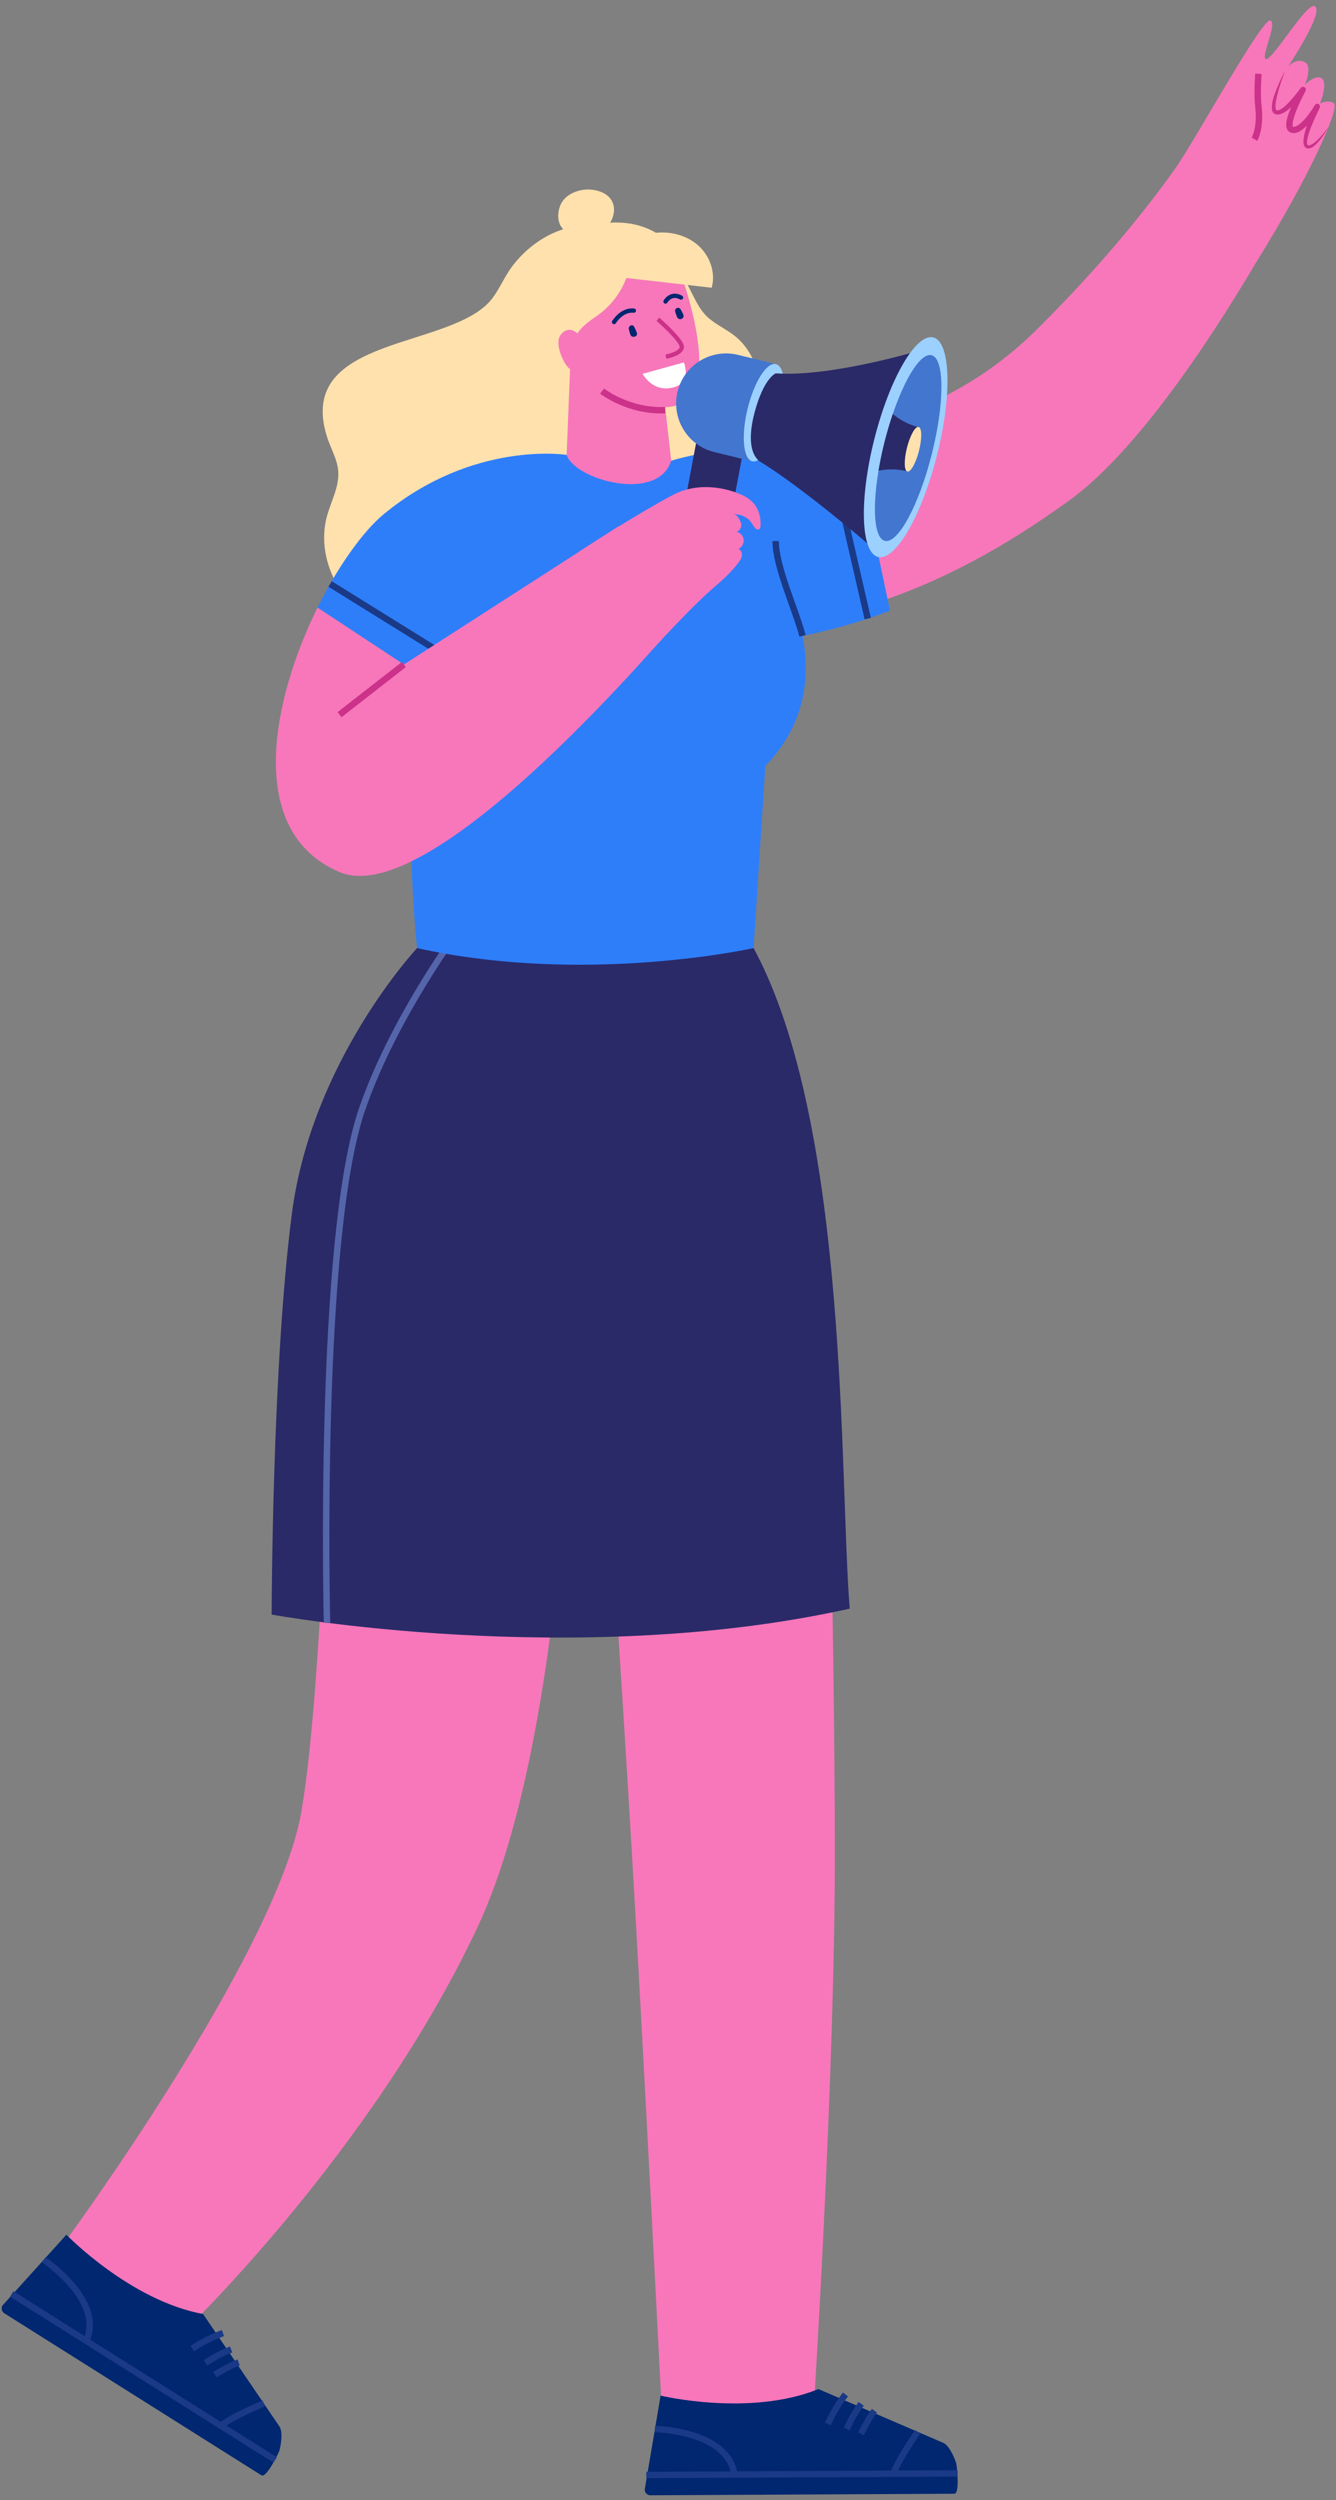 <svg width="208" height="389" viewBox="0 0 208 389" fill="none" xmlns="http://www.w3.org/2000/svg">
<rect x="0" y="0" width="208" height="389" fill="#808080" stroke="none"/>
<path d="M51.772 203.781C51.772 203.781 50.449 262.036 46.892 282.017C42.905 304.408 9.55 349.587 9.55 349.587L17.265 357.228L28.709 362.677C28.709 362.677 57.871 334.804 74.31 299.915C88.564 269.664 89.194 206.853 89.194 206.853" fill="#F777BA"/>
<path d="M43.484 381.345C43.85 379.964 43.998 378.246 43.507 377.522L31.614 360.024C20.247 357.93 10.336 347.684 10.336 347.684L0.39 358.694C0.132 359.104 0.255 359.646 0.666 359.904L40.696 385.116C41.502 385.624 43.474 381.389 43.484 381.345Z" fill="#00276F"/>
<path d="M34.711 362.99C33.03 363.602 31.422 364.412 29.928 365.399" stroke="#1A3987" stroke-miterlimit="10" stroke-linejoin="round"/>
<path d="M35.988 365.538C34.198 366.248 33.334 366.768 31.988 367.627" stroke="#1A3987" stroke-miterlimit="10" stroke-linejoin="round"/>
<path d="M37.159 367.549C35.96 368.007 34.562 368.803 33.45 369.443" stroke="#1A3987" stroke-miterlimit="10" stroke-linejoin="round"/>
<path d="M1.829 356.901L42.84 382.73" stroke="#1A3987" stroke-miterlimit="10" stroke-linejoin="round"/>
<path d="M6.809 351.589C6.809 351.589 16.287 357.901 13.428 364.213" stroke="#1A3987" stroke-miterlimit="10" stroke-linejoin="round"/>
<path d="M41.069 373.936C41.069 373.936 36.025 376.012 34.397 377.413" stroke="#1A3987" stroke-miterlimit="10" stroke-linejoin="round"/>
<path d="M94.579 227.966C94.579 227.966 96.813 262.015 98.365 288.058C99.917 314.103 102.955 373.55 102.955 373.55L114.226 376.214L126.729 374.129C126.729 374.129 129.974 322.803 129.974 288.798C129.974 253.627 128.618 203.781 128.618 203.781" fill="#F777BA"/>
<path d="M148.89 383.306C148.455 381.945 147.658 380.415 146.855 380.069L127.422 371.701C116.711 376.043 102.847 372.723 102.847 372.723L100.374 387.354C100.377 387.838 100.771 388.229 101.255 388.226L148.565 387.985C149.517 387.979 148.903 383.349 148.89 383.306Z" fill="#00276F"/>
<path d="M131.628 372.538C130.54 373.956 129.619 375.506 128.888 377.138" stroke="#1A3987" stroke-miterlimit="10" stroke-linejoin="round"/>
<path d="M134.075 374.001C132.947 375.563 132.497 376.465 131.823 377.913" stroke="#1A3987" stroke-miterlimit="10" stroke-linejoin="round"/>
<path d="M136.143 375.069C135.378 376.097 134.626 377.521 134.031 378.657" stroke="#1A3987" stroke-miterlimit="10" stroke-linejoin="round"/>
<path d="M100.624 385.068L149.09 384.82" stroke="#1A3987" stroke-miterlimit="10" stroke-linejoin="round"/>
<path d="M101.97 377.913C101.97 377.913 113.355 378.143 114.335 385.002" stroke="#1A3987" stroke-miterlimit="10" stroke-linejoin="round"/>
<path d="M142.872 378.354C142.872 378.354 139.733 382.815 139.114 384.873" stroke="#1A3987" stroke-miterlimit="10" stroke-linejoin="round"/>
<path d="M93.742 35.376C87.646 33.986 81.835 38.089 79.134 42.324C78.276 43.668 77.615 45.137 76.654 46.408C70.56 54.47 46.014 51.974 50.872 67.844C51.43 69.665 52.495 71.354 52.655 73.253C52.854 75.636 51.603 77.865 50.944 80.164C48.81 87.622 54.05 96.336 61.639 97.945C65.036 98.666 68.819 98.186 71.758 100.041C74.495 101.768 75.736 105.048 77.675 107.641C82.975 114.73 93.52 116.126 101.839 113.104C104.99 111.958 108.136 110.08 109.484 107.012C110.251 105.268 110.378 103.26 111.374 101.636C113.3 98.496 117.562 97.974 120.763 96.15C125.355 93.532 128.06 87.392 125.964 82.421C123.823 77.344 119.292 72.68 118.254 67.232C117.675 64.197 118.508 61.022 117.895 57.994C117.439 55.745 116.167 53.672 114.368 52.246C113.131 51.266 111.67 50.594 110.45 49.593C107.882 47.486 107.548 43.726 104.907 41.562C102.272 39.404 98.742 38.689 95.907 36.858" fill="#FFE1AD"/>
<path d="M104.912 72.758C120.396 68.433 143.135 69.33 161.287 51.39C179.439 33.45 187.204 19.785 187.204 19.785L201.189 30.807C201.189 30.807 182.832 66.03 166.465 77.868C144.952 93.43 130.328 95.834 117.977 98.071" fill="#F777BA"/>
<path d="M183.381 25.638C187.204 19.783 196.447 3.013 197.739 3.194C199.029 3.378 196.065 9.25 197.155 9.202C198.243 9.154 203.413 0.427 204.656 0.954C206.337 1.667 200.563 10.323 200.563 10.323C200.563 10.323 202.063 8.774 203.343 9.815C204.249 10.554 203.168 13.167 203.168 13.167C203.168 13.167 204.903 11.446 205.827 12.231C206.744 13.011 205.512 16.115 205.512 16.115C205.512 16.115 206.801 15.411 207.691 16.097C208.577 16.779 204.04 27.222 195.593 40.769" fill="#F777BA"/>
<path d="M195.921 11.483C195.921 11.483 195.677 14.546 195.921 16.607C196.316 19.927 195.315 21.666 195.315 21.666" stroke="#CC328A" stroke-miterlimit="10" stroke-linejoin="round"/>
<path d="M200.07 11.02C199.709 12.007 199.358 12.993 199.069 13.995C198.924 14.495 198.798 14.999 198.702 15.503C198.608 15.993 198.524 16.529 198.613 16.939C198.69 17.155 198.693 17.174 198.864 17.176C199.014 17.181 199.221 17.103 199.418 16.985C199.816 16.748 200.194 16.407 200.545 16.044C201.24 15.309 201.913 14.512 202.509 13.688C202.653 13.489 202.93 13.445 203.128 13.588C203.31 13.72 203.364 13.964 203.26 14.158L203.254 14.165C202.776 15.059 202.324 15.988 201.938 16.924C201.746 17.392 201.569 17.866 201.436 18.336C201.301 18.792 201.208 19.316 201.258 19.615C201.322 19.76 201.229 19.694 201.362 19.72C201.481 19.758 201.662 19.698 201.842 19.617C202.212 19.442 202.582 19.115 202.92 18.767C203.594 18.06 204.189 17.211 204.705 16.36L204.709 16.352C204.833 16.148 205.1 16.083 205.304 16.207C205.494 16.323 205.564 16.566 205.469 16.763C205.069 17.603 204.66 18.456 204.302 19.319C203.956 20.179 203.605 21.073 203.497 21.944C203.473 22.155 203.48 22.38 203.54 22.499C203.581 22.605 203.672 22.635 203.869 22.608C204.242 22.519 204.629 22.216 204.968 21.912C205.652 21.28 206.252 20.539 206.826 19.784C206.366 20.616 205.842 21.416 205.196 22.14C204.862 22.491 204.526 22.858 203.986 23.056C203.838 23.088 203.689 23.123 203.51 23.084C203.333 23.035 203.154 22.901 203.082 22.747C202.921 22.44 202.932 22.167 202.934 21.91C203.002 20.886 203.313 19.974 203.614 19.059C203.93 18.148 204.277 17.259 204.692 16.386L205.457 16.788C204.916 17.718 204.333 18.591 203.594 19.401C203.218 19.799 202.818 20.194 202.258 20.482C201.976 20.61 201.641 20.748 201.242 20.687C201.07 20.689 200.798 20.599 200.609 20.42C200.432 20.241 200.326 20.014 200.294 19.835C200.165 19.105 200.352 18.59 200.496 18.058C200.656 17.536 200.854 17.041 201.065 16.555C201.489 15.582 201.962 14.653 202.482 13.731L203.228 14.21C202.572 15.066 201.896 15.882 201.089 16.61C200.689 16.974 200.265 17.324 199.745 17.595C199.485 17.724 199.181 17.848 198.81 17.817C198.632 17.796 198.41 17.747 198.26 17.564C198.108 17.4 198.06 17.219 198.029 17.061C197.926 15.834 198.378 14.88 198.738 13.882C199.13 12.902 199.57 11.944 200.07 11.02Z" fill="#CC328A"/>
<path d="M90.134 36.602C89.402 36.206 88.427 36.324 87.802 35.774C86.755 34.854 86.745 33.276 87.189 32.055C87.893 30.106 90.401 29.255 92.309 29.536C96.868 30.211 96.157 34.594 93.378 36.244" fill="#FFE1AD"/>
<path d="M64.935 147.507C64.935 147.507 48.567 164.965 45.456 188.733C42.347 212.501 42.292 251.201 42.292 251.201C42.292 251.201 89.434 259.839 132.294 250.276C130.658 230.511 132.294 175.185 117.328 147.507" fill="#2A2A68"/>
<path d="M50.913 252.475C50.913 252.475 49.435 192.771 56.358 172.615C61.795 156.785 73.754 141.498 73.754 141.498" stroke="#5565AA" stroke-miterlimit="10"/>
<path d="M132.977 68.377L138.556 95.006C138.556 95.006 127.637 99.429 116.331 100.072C110.239 99.96 101.008 76.246 104.5 71.674C114.664 68.658 132.977 68.377 132.977 68.377Z" fill="#2E7EFA"/>
<path d="M63.803 98.26C63.803 98.26 63.069 129.472 64.935 147.507C91.255 153.334 117.329 147.507 117.329 147.507L119.152 119.16C132.293 105.664 120.772 88.186 120.772 88.186L104.499 71.674L88.22 70.774L63.803 98.26Z" fill="#2E7EFA"/>
<path d="M88.221 70.773C88.221 70.773 73.753 68.476 59.761 79.981C56.602 82.579 52.675 87.995 49.434 94.535L71.991 109.392L85.294 94.535" fill="#2E7EFA"/>
<path d="M124.951 98.934C123.839 94.767 120.76 88.187 120.76 84.174" stroke="#1A3987" stroke-miterlimit="10" stroke-linejoin="round"/>
<path d="M128.721 68.521L135.097 96.245" stroke="#1A3987" stroke-miterlimit="10" stroke-linejoin="round"/>
<path d="M51.397 90.859L67.747 101.011" stroke="#1A3987" stroke-miterlimit="10" stroke-linejoin="round"/>
<path d="M105.71 41.801C105.71 41.801 111.69 57.344 107.206 62.081C104.876 64.544 96.787 63.176 93.742 60.851C91.482 59.124 88.496 48.781 89.715 46.832C94.37 39.38 105.71 41.801 105.71 41.801Z" fill="#F777BA"/>
<path d="M88.83 55.482L88.221 70.774C89.433 74.628 102.423 78.292 104.499 71.674L103.203 60.202L88.83 55.482Z" fill="#F777BA"/>
<path d="M81.944 53.738C81.401 52.298 81.291 50.726 81.304 49.185C81.321 47.234 81.533 45.265 82.185 43.426C83.296 40.294 85.704 37.652 88.709 36.234C91.715 34.818 97.46 33.465 102.119 36.218C104.5 35.976 107.015 36.644 108.781 38.257C110.549 39.87 111.449 42.465 110.801 44.768C106.372 44.262 101.944 43.756 97.516 43.249C96.619 45.646 94.967 47.754 92.853 49.198C90.804 50.6 88.548 52.348 89.396 55.208C89.751 56.4 88.461 56.621 88.461 58.928C86.079 58.677 82.552 55.266 82 53.881C81.98 53.834 81.961 53.786 81.944 53.738Z" fill="#FFE1AD"/>
<path d="M90.854 53.01C89.442 50.828 88.115 51.028 87.302 52.078C86.218 53.476 87.821 56.746 88.653 57.356C90.34 58.594 91.797 58.618 92.07 57.179" fill="#F777BA"/>
<path d="M103.557 63.818C97.809 64.055 93.741 60.85 93.741 60.85" stroke="#CC328A" stroke-miterlimit="10" stroke-linejoin="round"/>
<path d="M102.423 49.668C102.423 49.668 106.238 52.979 106.149 54.016C106.061 55.055 103.678 55.491 103.678 55.491" stroke="#CC328A" stroke-width="0.667" stroke-miterlimit="10" stroke-linejoin="round"/>
<path d="M106.469 56.383L100.047 58.164C100.047 58.164 101.741 61.376 105.201 60.156C107.668 59.285 106.469 56.383 106.469 56.383Z" fill="white"/>
<path d="M105.116 48.461C105.191 48.746 105.287 49.024 105.399 49.297C105.685 49.994 106.672 49.596 106.361 48.892C106.241 48.621 106.108 48.36 105.953 48.108C105.684 47.668 104.983 47.952 105.116 48.461Z" fill="#00276F"/>
<path d="M103.612 46.912C103.612 46.912 104.439 45.428 106.029 46.297" stroke="#00276F" stroke-width="0.667" stroke-miterlimit="10" stroke-linecap="round" stroke-linejoin="round"/>
<path d="M97.897 51.188C97.955 51.48 98.035 51.763 98.132 52.044C98.353 52.684 99.385 52.395 99.147 51.764C99.028 51.446 98.895 51.133 98.734 50.835C98.478 50.358 97.798 50.699 97.897 51.188Z" fill="#00276F"/>
<path d="M98.682 48.33C98.682 48.33 97.008 47.995 95.598 50.106" stroke="#00276F" stroke-width="0.667" stroke-miterlimit="10" stroke-linecap="round" stroke-linejoin="round"/>
<path d="M49.434 94.534C42.406 108.719 38.041 129.387 52.865 135.681C68.332 142.251 108.874 92.621 108.874 92.621L96.36 81.847L62.878 103.389" fill="#F777BA"/>
<path d="M62.878 103.389L52.865 111.191" stroke="#CC328A" stroke-miterlimit="10" stroke-linejoin="round"/>
<path d="M108.948 85.983C106.929 85.603 105.601 83.659 105.981 81.64L108.687 67.263L115.996 68.639L113.291 83.016C112.911 85.035 110.967 86.363 108.948 85.983Z" fill="#2A2A68"/>
<path d="M117.098 71.768L111.21 70.335C107.034 69.319 104.471 65.108 105.487 60.932C106.504 56.755 110.715 54.192 114.891 55.21L120.779 56.642C121.13 56.727 121.344 57.08 121.259 57.432L117.887 71.288C117.802 71.638 117.448 71.854 117.098 71.768Z" fill="#4376CF"/>
<path d="M121.521 64.834C120.505 69.01 118.533 72.117 117.117 71.773C115.701 71.429 115.377 67.762 116.394 63.586C117.41 59.409 119.382 56.302 120.798 56.646C122.214 56.991 122.538 60.657 121.521 64.834Z" fill="#9CD0FF"/>
<path d="M135.415 84.859C135.415 84.859 124.623 75.597 118.241 71.773C116.24 70.145 116.916 66.304 117.471 64.207C118.901 58.793 120.769 58.087 120.769 58.087C129.441 58.689 143.052 54.555 143.052 54.555" fill="#2A2A68"/>
<path d="M136.117 68.344C133.74 77.776 134.001 85.972 136.699 86.652C139.396 87.332 143.509 80.237 145.887 70.806C148.263 61.374 148.004 53.177 145.305 52.498C142.608 51.818 138.495 58.913 136.117 68.344Z" fill="#9CD0FF"/>
<path d="M137.712 68.779C135.701 76.755 135.72 83.638 137.753 84.15C139.786 84.663 143.065 78.611 145.074 70.635C147.085 62.658 147.066 55.775 145.033 55.263C143 54.751 139.722 60.802 137.712 68.779Z" fill="#4376CF"/>
<path d="M141.275 73.329C139.429 72.864 137.809 73.023 136.777 73.235C137.013 71.815 137.323 70.319 137.711 68.779C138.099 67.24 138.535 65.775 138.999 64.412C139.809 65.088 141.161 65.996 143.006 66.461L141.275 73.329Z" fill="#2A2A68"/>
<path d="M141.204 69.659C140.721 71.575 140.749 73.234 141.266 73.363C141.785 73.493 142.594 72.047 143.078 70.131C143.561 68.216 143.533 66.558 143.014 66.427C142.497 66.297 141.686 67.743 141.204 69.659Z" fill="#FFE1AD"/>
<path d="M90.294 85.75C98.65 80.287 104.506 77.071 105.52 76.641C108.874 75.218 112.488 75.767 115.127 76.834C116.014 77.194 116.862 77.706 117.454 78.457C118.175 79.367 118.463 80.57 118.416 81.731C118.407 81.95 118.371 82.197 118.19 82.321C117.775 82.603 117.387 81.957 117.127 81.526C116.472 80.445 115.375 79.993 114.11 79.989C114.751 80.009 115.035 80.633 115.312 81.211C115.59 81.791 115.267 82.631 114.632 82.721C115.22 82.83 115.707 83.35 115.779 83.945C115.85 84.538 115.5 85.158 114.955 85.405C115.359 85.543 115.558 86.03 115.5 86.453C115.444 86.875 115.194 87.245 114.935 87.585C113.791 89.09 112.364 90.354 110.932 91.587C106.443 95.447 97.15 105.934 97.15 105.934" fill="#F777BA"/>
</svg>
